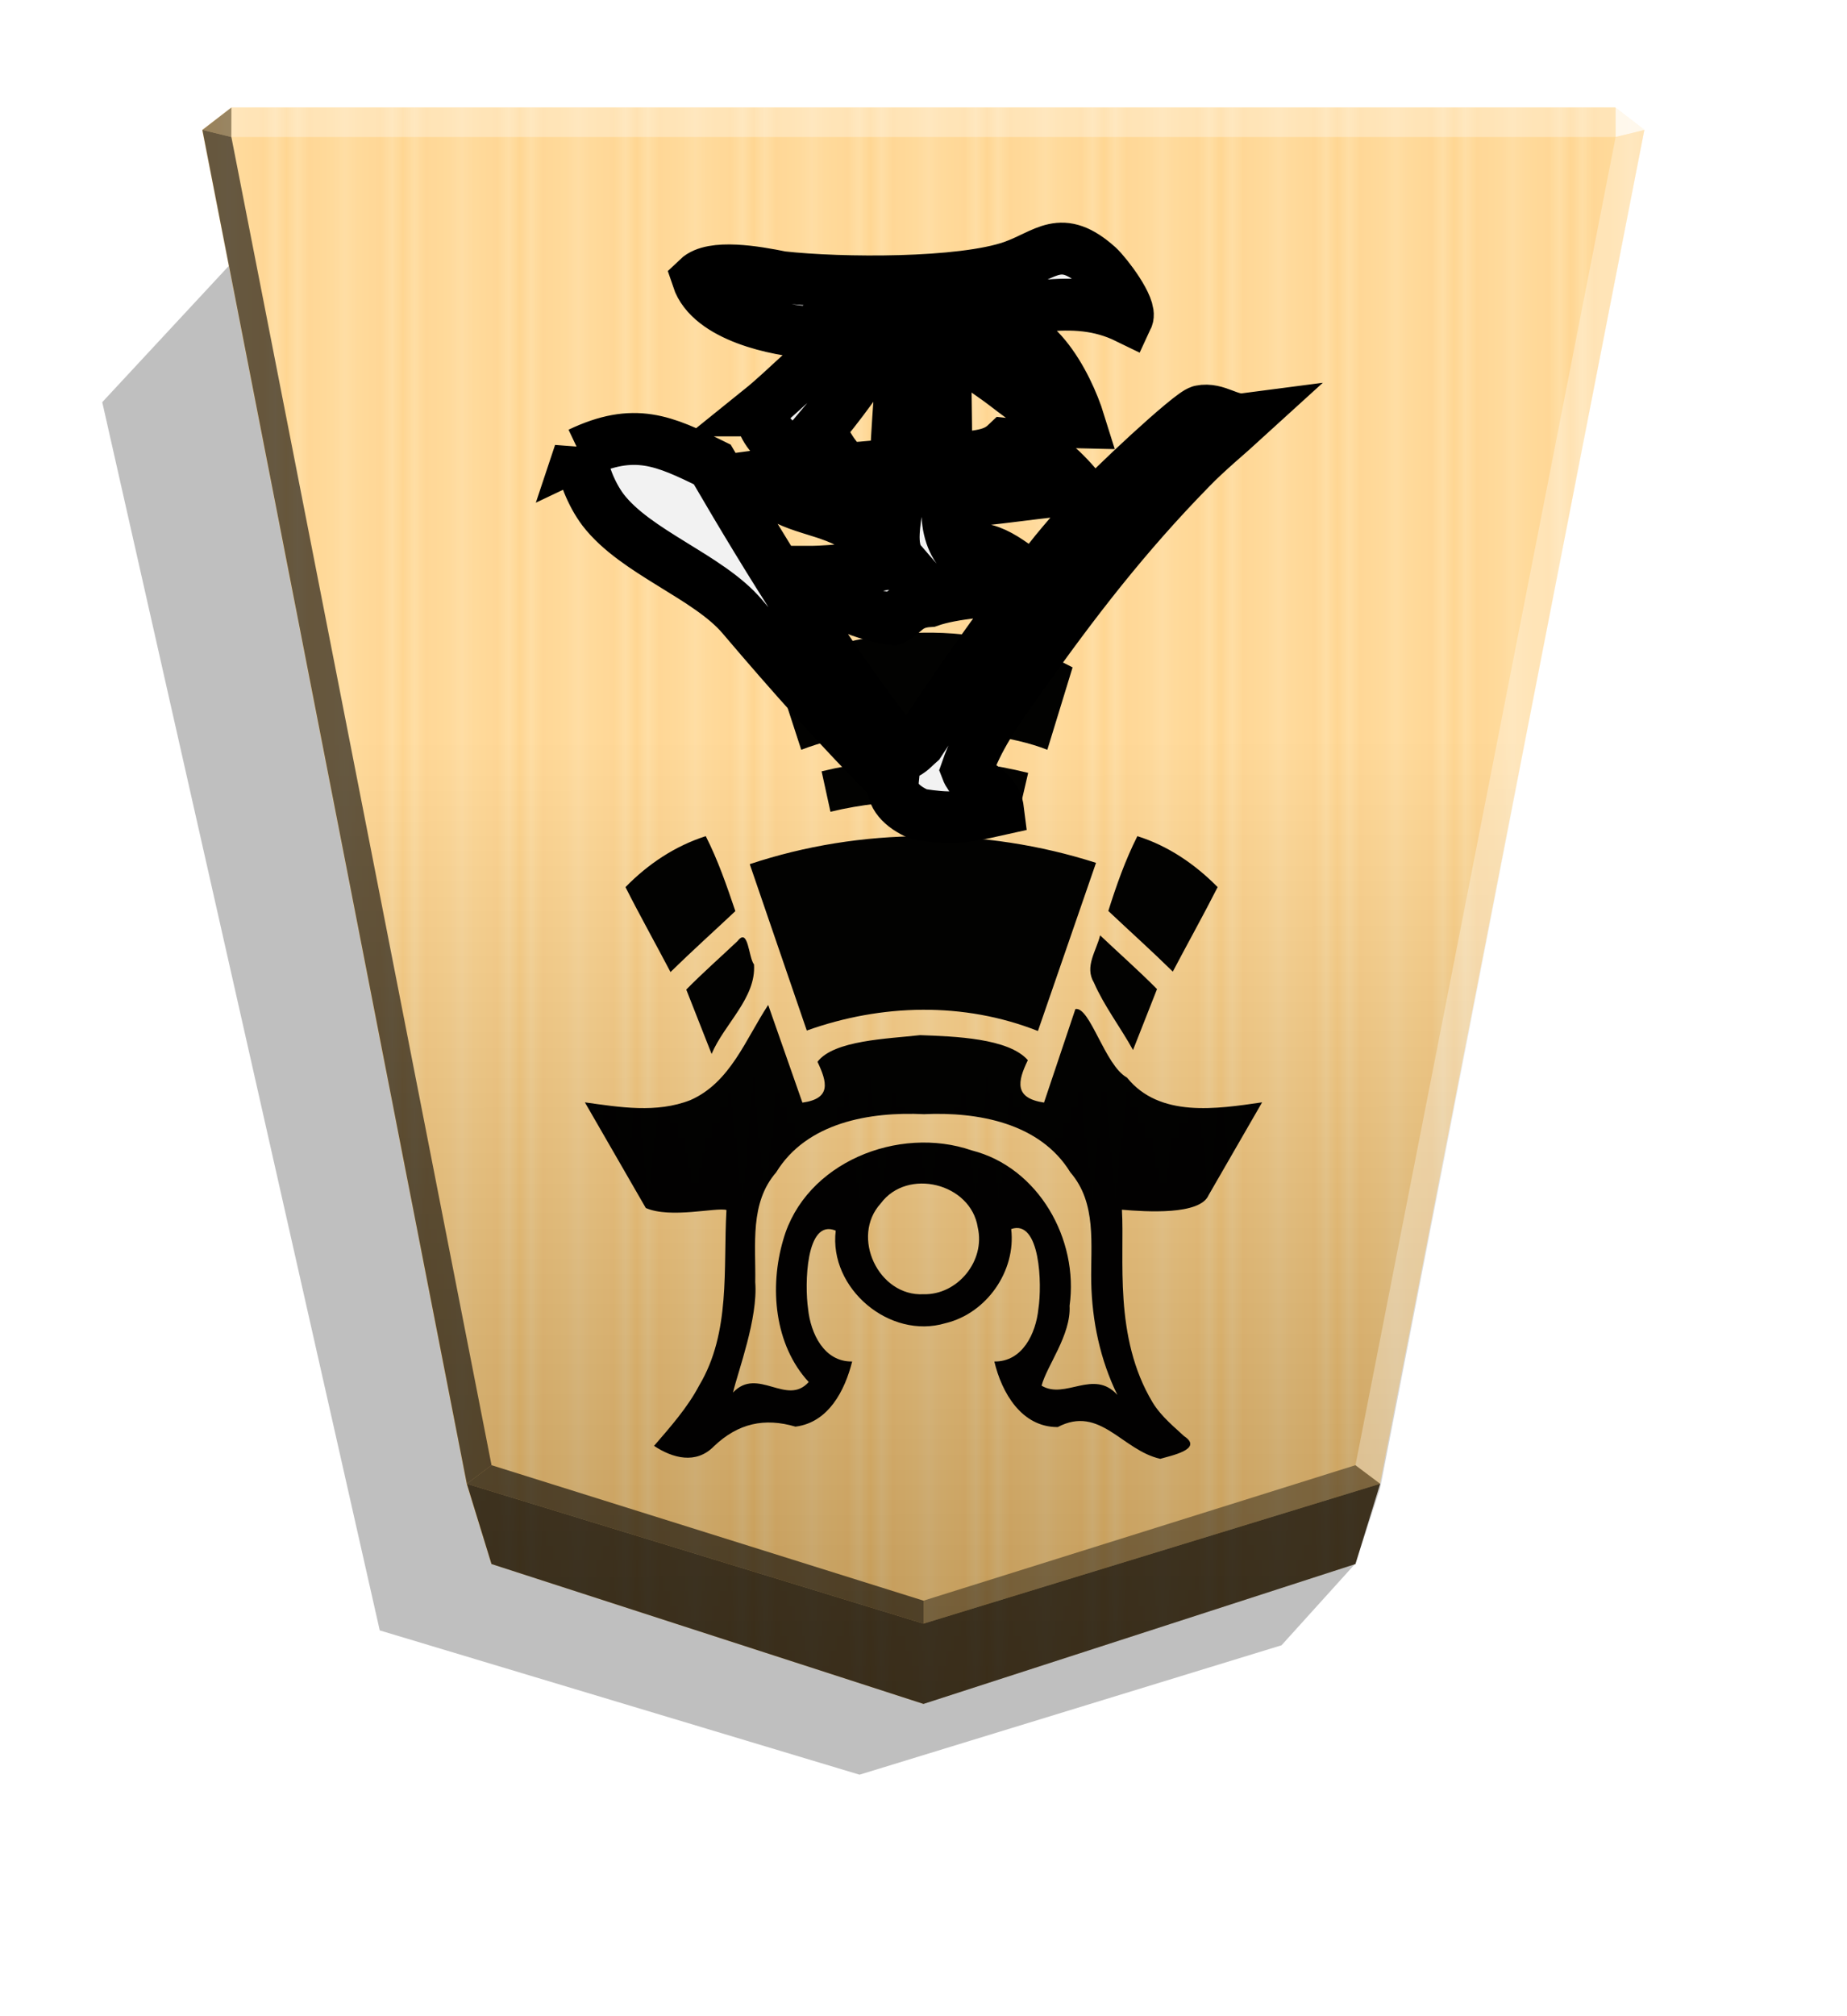 <?xml version="1.0" encoding="UTF-8" standalone="no"?>
<svg
   width="498.898"
   height="544.252"
   viewBox="0 0 1320 1440"
   version="1.1"
   id="svg30"
   sodipodi:docname="1KI.svg"
   inkscape:version="1.3 (0e150ed6c4, 2023-07-21)"
   xmlns:inkscape="http://www.inkscape.org/namespaces/inkscape"
   xmlns:sodipodi="http://sodipodi.sourceforge.net/DTD/sodipodi-0.dtd"
   xmlns="http://www.w3.org/2000/svg"
   xmlns:svg="http://www.w3.org/2000/svg">
  <sodipodi:namedview
     id="namedview30"
     pagecolor="#ffffff"
     bordercolor="#666666"
     borderopacity="1.0"
     inkscape:showpageshadow="2"
     inkscape:pageopacity="0.0"
     inkscape:pagecheckerboard="0"
     inkscape:deskcolor="#d1d1d1"
     inkscape:zoom="1.1621583"
     inkscape:cx="430.23397"
     inkscape:cy="304.17542"
     inkscape:window-width="3840"
     inkscape:window-height="2036"
     inkscape:window-x="3828"
     inkscape:window-y="-12"
     inkscape:window-maximized="1"
     inkscape:current-layer="svg30" />
  <style
     id="style1"><![CDATA[.B{color-interpolation-filters:sRGB}]]></style>
  <defs
     id="defs13">
    <linearGradient
       id="A"
       x1="-1430.769"
       y1="-77.47"
       x2="-1409.955"
       y2="-77.47"
       spreadMethod="reflect"
       gradientUnits="userSpaceOnUse">
      <stop
         offset="0"
         stop-color="#ffd285"
         id="stop1" />
      <stop
         offset=".232"
         stop-color="#ffcd79"
         id="stop2" />
      <stop
         offset=".616"
         stop-color="#ffca73"
         id="stop3" />
      <stop
         offset=".808"
         stop-color="#ffd386"
         id="stop4" />
      <stop
         offset="1"
         stop-color="#ffc86e"
         id="stop5" />
    </linearGradient>
    <filter
       id="B"
       x="-0.013"
       y="-0.011"
       width="1.026"
       height="1.022"
       class="B">
      <feGaussianBlur
         stdDeviation="2.441"
         id="feGaussianBlur5" />
    </filter>
    <linearGradient
       id="C"
       x1="-905.02"
       y1="-384.47"
       x2="-904.556"
       y2="184.159"
       gradientUnits="userSpaceOnUse">
      <stop
         offset="0"
         id="stop6" />
      <stop
         offset=".603"
         stop-color="#fff"
         id="stop7" />
    </linearGradient>
    <filter
       x="-.079"
       y="-.083"
       width="1.159"
       height="1.166"
       class="B"
       id="filter7">
      <feGaussianBlur
         stdDeviation=".392"
         id="feGaussianBlur7" />
    </filter>
    <clipPath
       id="E">
      <path
         d="M1808.815-1033.572c-4.01 0-7.239-3.228-7.239-7.239v-120.827h-120.827c-4.01 0-7.239-3.228-7.239-7.239v-4.879c0-4.01 3.228-7.239 7.239-7.239h107.142l-75.763-75.759c-2.836-2.836-2.836-7.402 0-10.237l3.451-3.451c2.836-2.836 7.402-2.836 10.238 0l75.759 75.763v-107.143c0-4.01 3.228-7.239 7.239-7.239h4.878c4.01 0 7.239 3.228 7.239 7.239v107.143l75.759-75.763c2.836-2.836 7.402-2.836 10.238 0l3.451 3.451c2.836 2.836 2.836 7.402 0 10.237l-75.759 75.759h107.139c4.01 0 7.239 3.229 7.239 7.239v4.879c0 4.01-3.229 7.239-7.239 7.239h-120.827v120.827c0 4.01-3.228 7.239-7.239 7.239zm2.436-137.74h.01 0 0z"
         opacity="1"
         fill="#000"
         fill-opacity="1"
         stroke-width="1.534"
         id="path7" />
    </clipPath>
    <filter
       id="F"
       x="-0.048"
       y="-0.048"
       width="1.096"
       height="1.096"
       class="B">
      <feGaussianBlur
         stdDeviation="5.51"
         id="feGaussianBlur8" />
    </filter>
    <clipPath
       id="G">
      <path
         d="M414.651 724.944c2.458 14.259 8.359 29.993 17.209 41.793 24.092 31.468 77.686 49.168 102.762 78.669 35.893 42.285 72.277 83.094 111.12 121.937-.984 9.834 5.9 18.192 19.667 24.092 23.109 3.442 29.501 2.95 58.018-3.442-1.967-15.734-18.192-16.717-23.109-29.501 7.867-22.617 20.651-41.793 40.81-69.819 38.351-54.085 76.21-103.253 124.395-152.421 11.801-12.292 28.518-26.059 39.826-36.384-11.309 1.475-20.65-8.359-32.451-5.9-7.375 1.475-67.852 58.018-79.161 71.294-14.75 17.209-30.976 34.418-43.268 53.102-16.226-10.325-34.91-29.993-54.577-20.159-6.883-7.867-10.817-19.667-9.834-36.876 31.959-1.475 73.261-8.85 97.353-9.834-13.767-15.734-28.026-30.976-54.085-33.434-10.817 10.325-24.584 8.85-44.252 11.8.492-34.909-1.475-61.952.492-105.712 53.102-1.967 91.945-19.176 133.246.983 3.441-7.375-15.242-31.959-21.634-37.86-27.534-24.584-37.86-8.85-62.936 0-37.859 13.275-126.362 12.784-170.613 7.867-19.176-3.933-51.135-9.342-61.952.983 9.342 28.026 58.51 38.351 83.586 39.826 16.717-16.717 42.284-8.359 71.294-9.342-5.408 39.826-7.375 81.619-8.85 106.203-29.501 4.425-72.769 4.917-97.353 8.359 7.867 23.109 39.335 22.617 62.444 34.909 1.967-10.325 23.601-11.8 35.893-13.275-.492 10.325-6.392 31.468 2.95 42.285-22.126 3.442-46.218 7.375-68.344 7.375 13.275 20.159 34.909 30.484 62.443 34.909 8.359-3.442 10.325-12.292 27.043-13.275 16.717-5.9 47.693-8.85 72.769-7.867-15.734 16.717-59.494 80.144-80.144 112.103-3.442 2.95-6.883 7.375-11.8 8.85-52.61-66.869-97.845-139.638-141.113-213.882-35.893-17.701-57.527-27.534-97.845-8.359zm132.754-31.468c4.426 25.076 26.06 31.959 48.677 37.368l6.884-3.933c-4.426-5.9-8.359-13.767-12.292-18.684 13.275-15.734 35.893-44.743 49.168-70.311-9.342 2.95-24.092 12.784-31.468 14.259 4.917-7.375 5.9-13.767 5.9-13.767-25.568 14.75-44.252 36.876-66.869 55.068zm165.697-58.018c.492 13.275 7.375 19.667 7.867 33.434 18.192 12.784 38.843 32.943 62.443 33.434-8.85-28.518-34.909-78.669-70.311-66.869z"
         fill="#000"
         fill-opacity="1"
         stroke-width="24.395"
         id="path8" />
    </clipPath>
    <filter
       id="H"
       x="-0.045"
       y="-0.052"
       width="1.089"
       height="1.104"
       class="B">
      <feGaussianBlur
         stdDeviation="8.898"
         id="feGaussianBlur9" />
    </filter>
    <filter
       id="I"
       x="-0.224"
       y="-0.259"
       width="1.448"
       height="1.518"
       class="B">
      <feGaussianBlur
         stdDeviation="1.51"
         id="feGaussianBlur10" />
    </filter>
    <filter
       id="J"
       x="-0.239"
       y="-0.341"
       width="1.478"
       height="1.681"
       class="B">
      <feGaussianBlur
         stdDeviation="1.51"
         id="feGaussianBlur11" />
    </filter>
    <filter
       id="K"
       x="-0.207"
       y="-0.195"
       width="1.414"
       height="1.39"
       class="B">
      <feGaussianBlur
         stdDeviation="1.51"
         id="feGaussianBlur12" />
    </filter>
    <filter
       id="L"
       x="-0.366"
       y="-0.286"
       width="1.732"
       height="1.573"
       class="B">
      <feGaussianBlur
         stdDeviation="1.51"
         id="feGaussianBlur13" />
    </filter>
    <filter
       id="C-9"
       x="-0.011"
       y="-0.011"
       width="1.022"
       height="1.022"
       class="B">
      <feGaussianBlur
         stdDeviation="2.441"
         id="feGaussianBlur7-8" />
    </filter>
    <linearGradient
       id="B-5"
       x1="-899.905"
       y1="-344.262"
       x2="-899.906"
       y2="125.211"
       gradientUnits="userSpaceOnUse"
       gradientTransform="matrix(-2.005,0,0,-2.005,-2497.261,447.097)">
      <stop
         offset=".597"
         stop-color="#fff"
         id="stop6-6" />
      <stop
         offset="1"
         id="stop7-9" />
    </linearGradient>
  </defs>
  <path
     style="mix-blend-mode:multiply"
     d="M-2659.569 204.596l26.181 28.949 150.416 46.096 171.017-51.398 98.911-437.515-45.894-49.39z"
     transform="matrix(-2.005 0 0 2.005 -4364.078 706.823)"
     opacity=".5"
     filter="url(#B)"
     id="path13" />
  <path
     d="M-1220.686-340.838l-153.963 49.823-8.809 28.459-94.245 482.361 10.349 7.986h493.336l10.348-7.986-94.244-482.361-8.809-28.459z"
     fill="url(#A)"
     transform="matrix(-2.005 0 0 -2.005 -1787.639 533.542)"
     id="path14" />
  <path
     d="M-905.02-384.47l-153.963 49.823-8.809 26.778-94.245 484.042 10.349 7.986h493.336l10.349-7.986-94.244-482.219-8.809-28.601z"
     opacity=".25"
     fill="url(#C)"
     transform="matrix(-2.005 0 0 -2.005 -1154.688 446.055)"
     style="mix-blend-mode:overlay"
     id="path15" />
  <path
     d="M165.355 97.854l.043-21.064-20.75 16.013 20.707 5.052zm821.025 961.863l-17.664-13.248L660 1143.218v16.402z"
     opacity=".4"
     id="path16" />
  <path
     d="M333.62 1059.717l17.664-13.248L660 1143.218v16.402z"
     opacity=".6"
     id="path17" />
  <path
     d="M333.62 1059.717l17.664-13.248L165.355 97.854l-20.707-5.052z"
     opacity=".6"
     id="path18" />
  <g
     fill="#fff"
     id="g21">
    <path
       d="M986.38 1059.717l-17.664-13.248 185.93-948.615 20.707-5.052z"
       opacity=".3"
       id="path19" />
    <path
       d="M1154.646 97.854l-.043-21.064 20.75 16.013-20.707 5.052z"
       opacity=".8"
       id="path20" />
    <path
       d="M1154.646 97.854H165.355l.043-21.064h989.205l.043 21.064z"
       opacity=".3"
       id="path21" />
  </g>
  <path
     d="M351.283 1117.065l-17.663-57.348L660 1159.62l326.38-99.903-17.663 57.348L660 1216.968l-308.717-99.903z"
     opacity=".7"
     id="path22" />
  <path
     id="path7739-8-5"
     style="color:#000000;font-style:normal;font-variant:normal;font-weight:normal;font-stretch:normal;font-size:medium;line-height:normal;font-family:sans-serif;font-variant-ligatures:normal;font-variant-position:normal;font-variant-caps:normal;font-variant-numeric:normal;font-variant-alternates:normal;font-variant-east-asian:normal;font-feature-settings:normal;font-variation-settings:normal;text-indent:0;text-align:start;text-decoration:none;text-decoration-line:none;text-decoration-style:solid;text-decoration-color:#000000;letter-spacing:normal;word-spacing:normal;text-transform:none;writing-mode:lr-tb;direction:ltr;text-orientation:mixed;dominant-baseline:auto;baseline-shift:baseline;text-anchor:start;white-space:normal;shape-padding:0;shape-margin:0;inline-size:0;clip-rule:nonzero;display:inline;overflow:visible;visibility:visible;opacity:0.99;isolation:auto;mix-blend-mode:normal;color-interpolation:sRGB;color-interpolation-filters:linearRGB;solid-color:#000000;solid-opacity:1;vector-effect:none;fill:#000000;fill-opacity:1;fill-rule:nonzero;stroke:none;stroke-width:23.431;stroke-linecap:butt;stroke-linejoin:miter;stroke-miterlimit:4;stroke-dasharray:none;stroke-dashoffset:0;stroke-opacity:1;color-rendering:auto;image-rendering:auto;shape-rendering:auto;text-rendering:auto;enable-background:accumulate;stop-color:#000000"
     d="m 829.203,1041.918 c 7.28,-2.184 31.227,-6.835 17.043,-16.195 -5.921,-5.626 -16.353,-13.851 -22.55,-24.171 -28.07,-46.743 -19.875,-102.691 -21.895,-137.563 17.165,1.473 55.958,4.049 62.002,-10.483 l 38.192,-66.195 c -32.505,4.714 -73.348,11.176 -96.579,-17.701 -15.761,-8.575 -26.47,-51.021 -36.867,-48.92 l -22.421,66.8 c -21.412,-3.226 -18.966,-15.001 -11.552,-30.293 -13.779,-15.756 -52.501,-16.988 -77.001,-17.879 -23.076,2.626 -61.619,3.597 -73.335,19.037 6.856,14.493 10.142,26.267 -10.78,29.162 l -24.453,-69.772 c -16.124,24.445 -27.073,55.467 -55.622,67.984 -24.165,9.474 -50.45,5.072 -75.38,1.6 l 43.529,75.444 c 17.6,7.729 50.485,-0.635 57.642,1.422 -2.382,42.042 3.154,87.345 -19.437,125.24 -8.464,16.022 -20.56,29.598 -32.313,43.234 13.188,8.74 29.933,13.396 42.733,0.356 17.398,-16.622 36.326,-20.561 58.336,-14.097 23.622,-2.931 35.314,-25.795 40.52,-46.527 -20.058,0.356 -29.714,-20.023 -31.503,-37.626 -2.507,-16.812 -1.768,-64.848 19.759,-55.828 -5.029,41.282 38.601,78.013 78.455,66.094 29.339,-6.985 50.538,-37.285 46.939,-67.238 20.846,-7.254 22.139,39.863 19.451,56.972 -1.778,17.628 -11.438,37.945 -31.49,37.626 5.248,22.24 19.454,46.974 45.318,46.836 30.195,-15.86 45.945,16.561 73.258,22.677 z m -30.641,-45.653 c -17.066,-18.834 -37.191,3.612 -54.169,-6.589 3.708,-14.249 21.158,-36.244 20.002,-57.101 6.66,-47.406 -22.187,-98.842 -69.965,-110.948 -52.125,-18.011 -119.083,8.54 -134.694,63.906 -9.924,33.691 -6.413,74.87 18.215,101.519 -15.606,17.633 -36.565,-11.217 -54.104,7.539 3.569,-15.24 17.938,-52.889 15.9,-78.892 0.485,-26.701 -4.11,-56.437 14.96,-78.403 21.88,-35.727 67.047,-43.383 105.636,-41.523 38.289,-1.778 82.93,6.152 104.593,41.523 19.075,21.968 14.44,51.695 14.935,78.393 0.559,27.769 6.413,55.568 18.689,80.577 z M 659.996,924.358 c -32.19,1.676 -52.306,-41.076 -30.564,-64.845 19.07,-25.747 64.531,-14.432 69.36,17.226 5.53,23.759 -14.392,48.258 -38.796,47.62 z M 508.566,752.746 c 8.994,-21.382 31.919,-39.993 30.306,-63.906 -4.025,-5.164 -3.962,-26.875 -11.77,-16.723 -12.206,11.565 -24.859,22.662 -36.648,34.654 6.042,15.326 12.074,30.649 18.112,45.975 z m 301.174,-2.802 17.148,-43.518 c -13.117,-13.244 -27.13,-25.566 -40.662,-38.385 -2.71,11.186 -11.273,22.299 -4.455,33.703 7.445,17.02 19.03,31.95 27.965,48.2 z m -67.958,-13.597 41.51,-120.094 c -79.732,-25.565 -167.97,-25.533 -247.469,0.94 l 40.765,118.835 c 53.323,-19.065 112.135,-20.622 165.193,0.33 z m -262.596,-42.102 c 15.137,-14.821 30.92,-28.99 46.347,-43.517 -6.33,-18.621 -12.334,-36.157 -21.148,-53.538 -21.987,7.038 -41.291,19.929 -57.371,36.404 10.33,20.427 21.534,40.388 32.172,60.652 z m 358.982,-0.305 c 10.597,-20.16 21.727,-40.035 32.044,-60.343 -16.147,-16.378 -35.318,-29.47 -57.371,-36.404 -8.702,17.323 -14.889,34.85 -20.762,53.435 15.337,14.463 31.057,28.543 46.09,43.312 z M 728.301,579.944 c 2.159,-9.312 4.333,-18.628 6.497,-27.94 -48,-11.91 -99.499,-12.969 -147.609,-1.092 l 6.315,28.854 c 44.065,-10.604 90.685,-9.647 134.797,0.194 z m 20.196,-44.431 c 6.012,-19.614 12.032,-39.236 18.049,-58.85 -65.363,-34.929 -147.034,-31.199 -213.085,0 l 19.166,58.85 c 28.155,-10.841 56.027,-13.117 88.295,-13.792 26.513,0.279 62.789,3.934 87.575,13.792 z"
     sodipodi:nodetypes="ccsccccccccccccccccccccccccccccccccccccccccccccccccccccccccccccccccccccscccsscccccccccccc" />
  <path
     d="m 414.269,323.628 c 2.381,13.808 8.095,29.045 16.665,40.473 23.331,30.474 75.232,47.615 99.516,76.185 34.759,40.949 69.994,80.47 107.611,118.086 -0.952,9.523 5.714,17.618 19.046,23.332 22.379,3.333 28.569,2.857 56.186,-3.333 -1.905,-15.237 -17.618,-16.189 -22.379,-28.569 7.619,-21.903 19.999,-40.473 39.521,-67.614 37.14,-52.377 73.803,-99.992 120.466,-147.608 11.428,-11.904 27.617,-25.236 38.569,-35.235 -10.951,1.428 -19.998,-8.095 -31.426,-5.714 -7.142,1.428 -65.709,56.186 -76.661,69.042 -14.285,16.665 -29.998,33.331 -41.901,51.425 -15.713,-9.999 -33.807,-29.045 -52.853,-19.522 -6.666,-7.618 -10.475,-19.046 -9.523,-35.712 30.95,-1.428 70.947,-8.571 94.278,-9.523 -13.332,-15.237 -27.141,-29.998 -52.377,-32.378 -10.476,9.999 -23.808,8.571 -42.854,11.428 0.477,-33.807 -1.429,-59.995 0.477,-102.373 51.424,-1.905 89.041,-18.57 129.038,0.952 3.333,-7.142 -14.761,-30.95 -20.951,-36.664 -26.665,-23.808 -36.664,-8.571 -60.948,0 -36.664,12.856 -122.371,12.38 -165.225,7.618 -18.57,-3.809 -49.52,-9.047 -59.996,0.952 9.047,27.141 56.662,37.14 80.946,38.568 16.189,-16.189 40.949,-8.095 69.042,-9.047 -5.237,38.568 -7.142,79.041 -8.571,102.849 -28.569,4.285 -70.471,4.762 -94.278,8.095 7.619,22.379 38.092,21.903 60.472,33.807 1.905,-9.999 22.855,-11.428 34.759,-12.856 -0.477,9.999 -6.19,30.474 2.857,40.949 -21.427,3.333 -44.758,7.142 -66.185,7.142 12.856,19.522 33.807,29.522 60.471,33.807 8.095,-3.333 9.999,-11.904 26.189,-12.856 16.189,-5.714 46.187,-8.571 70.471,-7.618 -15.237,16.189 -57.615,77.613 -77.613,108.563 -3.333,2.857 -6.666,7.142 -11.428,8.571 -50.949,-64.757 -94.755,-135.228 -136.656,-207.127 -34.759,-17.142 -55.71,-26.665 -94.755,-8.095 z m 128.561,-30.474 c 4.286,24.284 25.236,30.95 47.139,36.188 l 6.667,-3.809 c -4.286,-5.714 -8.095,-13.332 -11.904,-18.094 12.856,-15.237 34.759,-43.33 47.615,-68.09 -9.047,2.857 -23.331,12.38 -30.474,13.808 4.762,-7.142 5.714,-13.332 5.714,-13.332 -24.76,14.285 -42.854,35.712 -64.757,53.329 z m 160.464,-56.186 c 0.477,12.856 7.142,19.046 7.619,32.378 17.617,12.38 37.616,31.902 60.471,32.378 -8.571,-27.617 -33.807,-76.185 -68.09,-64.757 z"
     id="path28"
     style="fill:#f2f2f2;stroke:#000000;stroke-width:37.042;stroke-dasharray:none;paint-order:stroke fill markers" />
</svg>
